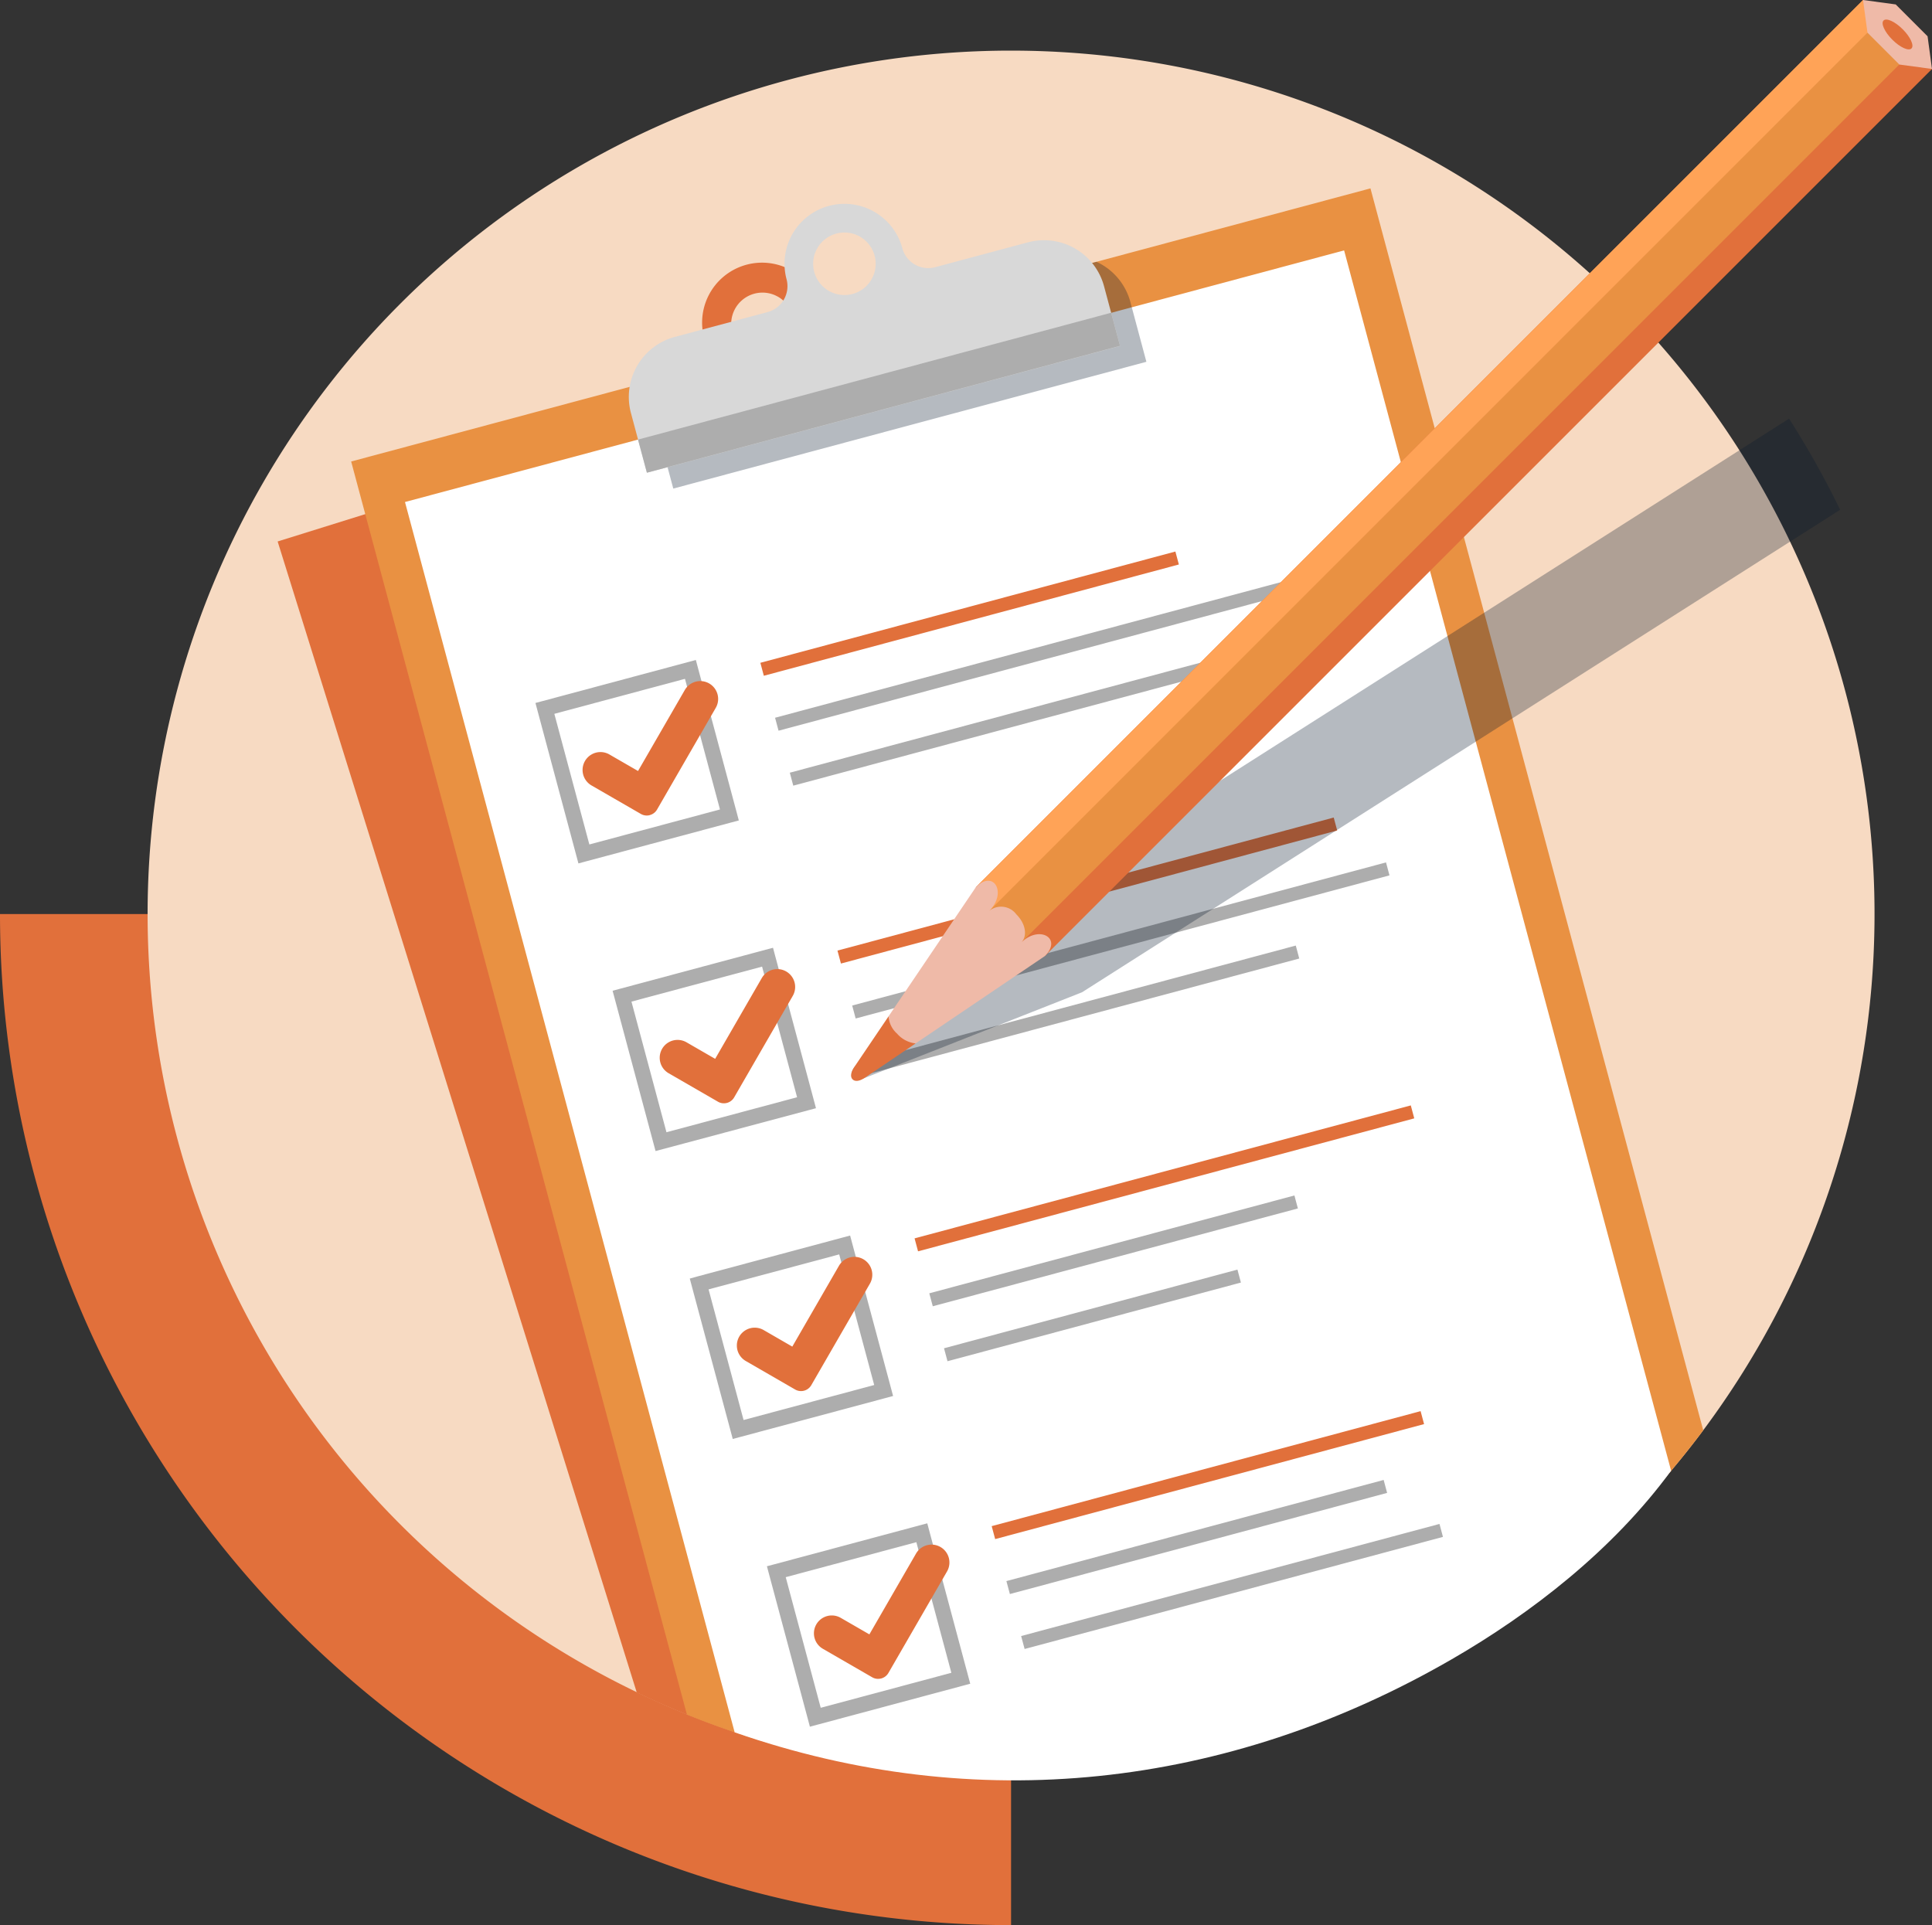 <svg xmlns="http://www.w3.org/2000/svg" width="180.722" height="180.082" viewBox="0 0 180.722 180.082">
  <rect x="0" y="0" width="180.722" height="180.082" fill="#333333" stroke="none"/>
  <g id="Group_58" data-name="Group 58" transform="translate(-1319.883 -824.611)">
    <path id="Path_257" data-name="Path 257" d="M1414.46,910.116v94.577a94.576,94.576,0,0,1-94.577-94.577Z" fill="#e1703b" fill-rule="evenodd"/>
    <path id="Path_258" data-name="Path 258" d="M1414.46,829.346a80.77,80.77,0,1,1-80.77,80.77,80.77,80.77,0,0,1,80.77-80.77" fill="#f7dac2" fill-rule="evenodd"/>
    <path id="Path_259" data-name="Path 259" d="M1392.076,857.7a2.925,2.925,0,1,0-3.663-1.921,2.925,2.925,0,0,0,3.663,1.921m-46.222,17.562,25.735-8.029a5.816,5.816,0,0,1,4.026-4.839l8.594-2.682a2.51,2.51,0,0,0,1.644-3.134,5.606,5.606,0,1,1,10.7-3.34,2.511,2.511,0,0,0,3.135,1.644l8.595-2.682a5.816,5.816,0,0,1,6.063,1.691l25.735-8.029,36.247,116.173a80.822,80.822,0,0,1-96.883,20.893Z" fill="#e1703b" fill-rule="evenodd"/>
    <path id="Path_260" data-name="Path 260" d="M1352.731,867.781l95.347-25.549,31.129,116.177A80.838,80.838,0,0,1,1384.139,985Z" fill="#e99142" fill-rule="evenodd"/>
    <path id="Path_261" data-name="Path 261" d="M1357.766,871.572l87.847-23.538L1476.2,962.186c-5.436,7.418-13.064,13.334-20.531,17.646-21.043,12.153-44.576,14.671-67.065,6.826Z" fill="#fff" fill-rule="evenodd"/>
    <path id="Path_262" data-name="Path 262" d="M1422.449,849.1a5.787,5.787,0,0,1,3.169,3.755l1.5,5.6-44.256,11.859-1.5-5.6a5.789,5.789,0,0,1,.868-4.836Z" fill="#071a2e" fill-rule="evenodd" opacity="0.3"/>
    <path id="Path_263" data-name="Path 263" d="M1399.628,852.11a2.924,2.924,0,1,0-3.581-2.068,2.925,2.925,0,0,0,3.581,2.068m-16.638,4.021,8.7-2.33a2.509,2.509,0,0,0,1.769-3.065,5.606,5.606,0,0,1,10.831-2.9,2.509,2.509,0,0,0,3.064,1.77l8.7-2.33a5.813,5.813,0,0,1,7.1,4.1l1.5,5.6-44.255,11.858-1.5-5.6A5.814,5.814,0,0,1,1382.99,856.131Z" fill="#d8d8d8" fill-rule="evenodd"/>
    <rect id="Rectangle_29" data-name="Rectangle 29" width="45.817" height="3.206" transform="matrix(0.966, -0.259, 0.259, 0.966, 1379.562, 865.732)" fill="#adadad"/>
    <path id="Path_264" data-name="Path 264" d="M1383.956,888.112l-12.219,3.274,3.275,12.219,12.218-3.274Zm-13.286,2.07,13.609-3.647.695-.186.186.7,3.647,13.61.186.7-.7.186-13.609,3.646-.695.187-.187-.7-3.646-13.61-.186-.7Z" fill="#adadad" fill-rule="evenodd"/>
    <path id="Path_265" data-name="Path 265" d="M1380.671,900.86a1.1,1.1,0,0,1-.84-.11l-4.615-2.664a1.671,1.671,0,0,1,1.671-2.9l2.679,1.547,4.365-7.559a1.671,1.671,0,1,1,2.894,1.671l-5.481,9.495a1.1,1.1,0,0,1-.673.515" fill="#e1703b" fill-rule="evenodd"/>
    <path id="Path_266" data-name="Path 266" d="M1391.17,915.032l-12.219,3.274q1.636,6.109,3.274,12.219l12.219-3.274q-1.636-6.109-3.274-12.219m-13.287,2.07,13.609-3.647.7-.186.186.7q1.824,6.8,3.647,13.609l.186.7c-.232.062-.463.125-.7.186L1381.9,932.1l-.695.186-.186-.694q-1.824-6.805-3.647-13.61l-.186-.695Z" fill="#adadad" fill-rule="evenodd"/>
    <path id="Path_267" data-name="Path 267" d="M1387.884,927.78a1.1,1.1,0,0,1-.84-.11l-4.615-2.664a1.671,1.671,0,0,1,1.671-2.895l2.68,1.547q2.181-3.78,4.364-7.559a1.671,1.671,0,1,1,2.895,1.671q-2.742,4.747-5.482,9.495a1.105,1.105,0,0,1-.673.515" fill="#e1703b" fill-rule="evenodd"/>
    <path id="Path_268" data-name="Path 268" d="M1398.383,941.951l-12.219,3.274q1.637,6.111,3.274,12.219l12.219-3.274q-1.636-6.109-3.274-12.219m-13.287,2.07,13.609-3.646.7-.187c.062.232.125.464.187.7q1.822,6.805,3.646,13.61l.186.7-.695.186-13.609,3.647-.695.186-.186-.695q-1.824-6.806-3.647-13.609l-.186-.7Z" fill="#adadad" fill-rule="evenodd"/>
    <path id="Path_269" data-name="Path 269" d="M1395.1,954.7a1.1,1.1,0,0,1-.84-.11l-4.615-2.665a1.671,1.671,0,0,1,1.671-2.895l2.68,1.548,4.364-7.56a1.671,1.671,0,0,1,2.895,1.671q-2.742,4.747-5.482,9.495a1.107,1.107,0,0,1-.673.516" fill="#e1703b" fill-rule="evenodd"/>
    <path id="Path_270" data-name="Path 270" d="M1405.6,968.871l-12.219,3.274,3.274,12.219,12.219-3.274Zm-13.287,2.07,13.609-3.647.7-.186.186.7,3.646,13.61.186.695-.695.186-13.609,3.647-.695.186-.186-.7-3.647-13.609-.186-.7Z" fill="#adadad" fill-rule="evenodd"/>
    <path id="Path_271" data-name="Path 271" d="M1402.31,981.62a1.109,1.109,0,0,1-.84-.11l-4.615-2.665a1.671,1.671,0,0,1,1.671-2.895l2.68,1.547,4.364-7.559a1.671,1.671,0,1,1,2.9,1.671l-5.482,9.495a1.11,1.11,0,0,1-.673.516" fill="#e1703b" fill-rule="evenodd"/>
    <rect id="Rectangle_30" data-name="Rectangle 30" width="50.871" height="1.255" transform="matrix(0.966, -0.259, 0.259, 0.966, 1392.385, 891.752)" fill="#adadad"/>
    <rect id="Rectangle_31" data-name="Rectangle 31" width="48.054" height="1.255" transform="translate(1393.762 896.892) rotate(-15)" fill="#adadad"/>
    <rect id="Rectangle_32" data-name="Rectangle 32" width="40.189" height="1.255" transform="matrix(0.966, -0.259, 0.259, 0.966, 1391.008, 886.612)" fill="#e1703b"/>
    <rect id="Rectangle_33" data-name="Rectangle 33" width="51.692" height="1.255" transform="matrix(0.966, -0.259, 0.259, 0.966, 1399.598, 918.672)" fill="#adadad"/>
    <rect id="Rectangle_34" data-name="Rectangle 34" width="41.533" height="1.255" transform="translate(1400.975 923.812) rotate(-15)" fill="#adadad"/>
    <rect id="Rectangle_35" data-name="Rectangle 35" width="48.054" height="1.255" transform="matrix(0.966, -0.259, 0.259, 0.966, 1398.221, 913.532)" fill="#e1703b"/>
    <rect id="Rectangle_36" data-name="Rectangle 36" width="35.358" height="1.255" transform="translate(1406.811 945.591) rotate(-15)" fill="#adadad"/>
    <rect id="Rectangle_37" data-name="Rectangle 37" width="28.413" height="1.255" transform="matrix(0.966, -0.259, 0.259, 0.966, 1408.188, 950.732)" fill="#adadad"/>
    <rect id="Rectangle_38" data-name="Rectangle 38" width="48.054" height="1.255" transform="translate(1405.434 940.452) rotate(-15)" fill="#e1703b"/>
    <rect id="Rectangle_39" data-name="Rectangle 39" width="36.529" height="1.255" transform="matrix(0.966, -0.259, 0.259, 0.966, 1414.024, 972.511)" fill="#adadad"/>
    <rect id="Rectangle_40" data-name="Rectangle 40" width="40.513" height="1.255" transform="translate(1415.402 977.651) rotate(-15)" fill="#adadad"/>
    <rect id="Rectangle_41" data-name="Rectangle 41" width="41.533" height="1.255" transform="matrix(0.966, -0.259, 0.259, 0.966, 1412.647, 967.371)" fill="#e1703b"/>
    <path id="Path_272" data-name="Path 272" d="M1421.082,917.442l70.931-45.146a85.959,85.959,0,0,0-4.778-8.522l-71.392,45.438-15.778,14.933c-.513.483-.6.9-.43,1.164s.582.363,1.236.1q10.106-3.984,20.211-7.971" fill="#071a2e" fill-rule="evenodd" opacity="0.3"/>
    <path id="Path_273" data-name="Path 273" d="M1411.168,907.6l2,4.349,4.452,2.1,82.986-82.987-6.451-6.45Z" fill="#e1703b" fill-rule="evenodd"/>
    <path id="Path_274" data-name="Path 274" d="M1411.168,907.6l1.043,3.256L1496.3,826.76l-2.15-2.15Z" fill="#ffa357" fill-rule="evenodd"/>
    <rect id="Rectangle_42" data-name="Rectangle 42" width="118.828" height="4.214" transform="translate(1411.868 910.371) rotate(-45.002)" fill="#e99142"/>
    <path id="Path_275" data-name="Path 275" d="M1417.618,914.047l-12.086,8.169-2.856.323.323-2.855,8.169-12.087c1.679-1.678,2.934.537,1.255,2.216a1.772,1.772,0,0,1,2.529.329c.913.913,1.04,2.062.451,2.651,1.679-1.678,3.894-.424,2.215,1.254" fill="#efbaa8" fill-rule="evenodd"/>
    <path id="Path_276" data-name="Path 276" d="M1403,919.684a2.373,2.373,0,0,0,.793,1.614,2.685,2.685,0,0,0,1.74.918l-4.746,3.207c-.545.369-.943.363-1.15.156s-.213-.6.156-1.15Z" fill="#e1703b" fill-rule="evenodd"/>
    <path id="Path_277" data-name="Path 277" d="M1494.154,824.611l3.057.414,2.98,2.98.413,3.056-3.056-.413-2.98-2.98Z" fill="#efbaa8" fill-rule="evenodd"/>
    <path id="Path_278" data-name="Path 278" d="M1496.073,826.529c.268-.269,1.072.1,1.793.82s1.089,1.525.82,1.794-1.072-.1-1.793-.82-1.089-1.525-.82-1.794" fill="#e1703b" fill-rule="evenodd"/>
  </g>
</svg>
